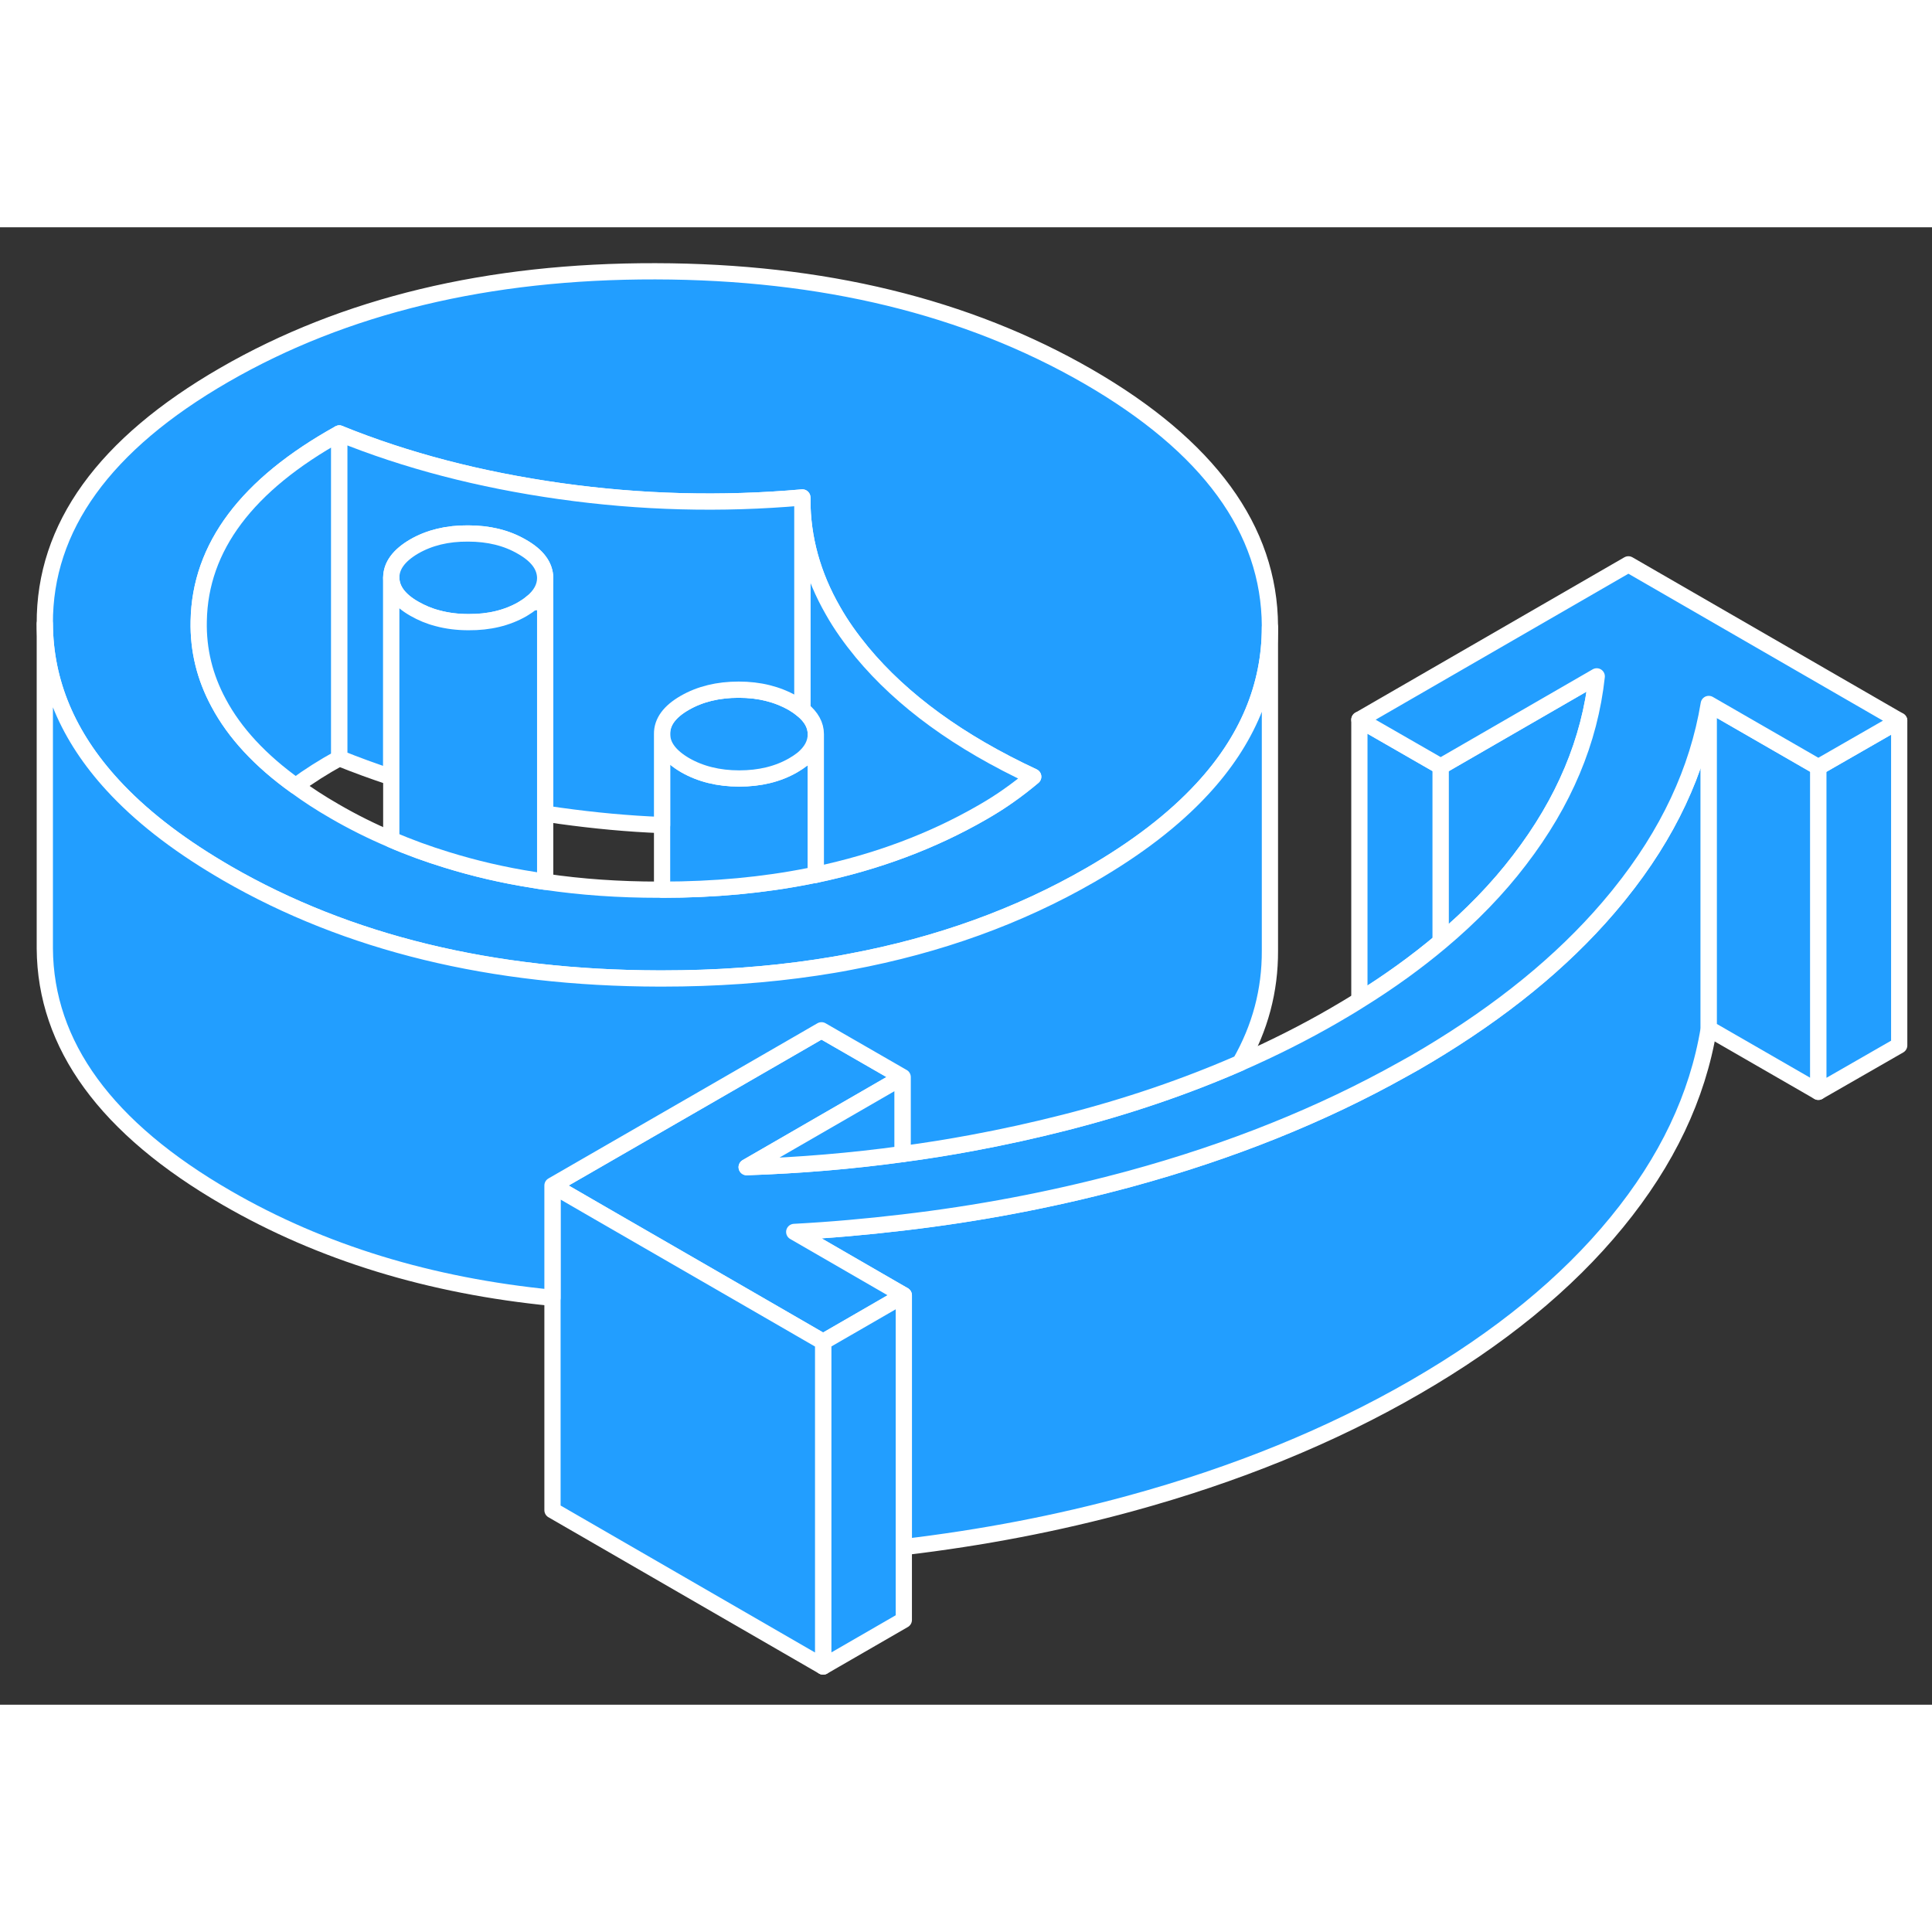 <svg width="48" height="48" viewBox="0 0 119 91" fill="#229EFF" xmlns="http://www.w3.org/2000/svg" stroke-width="1px" stroke-linecap="round" stroke-linejoin="round"><rect x="0" y="0" width="119" height="91" fill="#333333" stroke="none"/><path d="M55.6 65.74V65.82L55.67 65.78L55.6 65.74Z" stroke="white" stroke-linejoin="round"/><path d="M67 9.18C59.55 4.89 50.68 2.73 40.37 2.71C30.07 2.69 21.22 4.82 13.82 9.09C6.42 13.36 2.73 18.47 2.76 24.42C2.78 28.04 4.18 31.36 6.95 34.37C8.62 36.19 10.8 37.9 13.49 39.5C13.65 39.6 13.81 39.69 13.98 39.79C21.43 44.09 30.3 46.25 40.61 46.27H40.78C44.09 46.27 47.24 46.05 50.25 45.6C50.97 45.49 51.67 45.38 52.37 45.24C57.82 44.22 62.75 42.44 67.17 39.89C70.01 38.25 72.29 36.5 74.04 34.61C76.83 31.6 78.22 28.27 78.22 24.63V24.56C78.19 18.61 74.45 13.48 67 9.18ZM62.15 34.99C61.66 35.34 61.11 35.69 60.5 36.04C57.43 37.81 54.01 39.09 50.25 39.88C50.11 39.9 49.97 39.93 49.82 39.96C47 40.52 43.99 40.8 40.78 40.8H40.58C38.14 40.8 35.8 40.64 33.58 40.31C33.34 40.28 33.11 40.24 32.88 40.2C31.01 39.91 29.22 39.49 27.51 38.96C26.34 38.6 25.2 38.19 24.1 37.71C22.89 37.2 21.73 36.62 20.61 35.97C19.74 35.47 18.94 34.95 18.21 34.41C16.03 32.85 14.45 31.14 13.47 29.3C12.61 27.71 12.2 26.03 12.24 24.25C12.32 19.7 15.21 15.86 20.9 12.7C25.01 14.37 29.54 15.55 34.5 16.25C39.47 16.95 44.44 17.08 49.42 16.64V16.76C49.42 19.14 50.05 21.43 51.31 23.62C51.8 24.49 52.4 25.33 53.09 26.17C55.57 29.16 59.09 31.72 63.64 33.84C63.15 34.25 62.65 34.64 62.15 34.99Z" stroke="white" stroke-linejoin="round"/><path d="M20.9 12.7V32.7C19.92 33.24 19.02 33.81 18.21 34.41C16.03 32.85 14.45 31.14 13.47 29.3C12.61 27.71 12.2 26.03 12.24 24.25C12.32 19.7 15.21 15.86 20.9 12.7Z" stroke="white" stroke-linejoin="round"/><path d="M50.25 31.22V39.88C50.11 39.9 49.97 39.93 49.82 39.96C47 40.52 43.99 40.8 40.78 40.8V31.21C40.78 31.94 41.26 32.58 42.2 33.13C43.14 33.67 44.25 33.95 45.53 33.95C46.81 33.95 47.91 33.68 48.85 33.14C49.06 33.02 49.25 32.89 49.42 32.76C49.98 32.3 50.25 31.79 50.25 31.22Z" stroke="white" stroke-linejoin="round"/><path d="M50.25 31.221C50.25 31.791 49.98 32.3 49.42 32.761C49.25 32.891 49.06 33.02 48.85 33.141C47.91 33.681 46.8 33.95 45.53 33.95C44.26 33.95 43.14 33.67 42.2 33.13C41.26 32.581 40.78 31.941 40.78 31.21C40.77 30.471 41.24 29.831 42.18 29.291C43.12 28.75 44.22 28.48 45.5 28.48C46.78 28.48 47.88 28.761 48.83 29.3C49.05 29.43 49.25 29.57 49.42 29.71C49.97 30.16 50.25 30.66 50.25 31.221Z" stroke="white" stroke-linejoin="round"/><path d="M63.64 33.84C63.15 34.25 62.65 34.64 62.15 34.99C61.66 35.34 61.11 35.69 60.5 36.04C57.43 37.81 54.01 39.09 50.25 39.88V31.22C50.25 30.66 49.97 30.16 49.42 29.71V16.76C49.42 19.14 50.05 21.43 51.31 23.62C51.8 24.49 52.4 25.33 53.09 26.17C55.57 29.16 59.09 31.72 63.64 33.84Z" stroke="white" stroke-linejoin="round"/><path d="M49.42 16.64V29.71C49.25 29.57 49.05 29.43 48.83 29.3C47.88 28.76 46.77 28.48 45.5 28.48C44.23 28.48 43.12 28.75 42.18 29.29C41.24 29.83 40.77 30.47 40.78 31.21V36.82C38.68 36.74 36.59 36.54 34.5 36.25C34.19 36.21 33.88 36.16 33.58 36.11V21.6C33.57 20.86 33.1 20.22 32.15 19.68C31.21 19.13 30.1 18.86 28.83 18.86C27.55 18.85 26.45 19.12 25.51 19.66C24.57 20.21 24.1 20.85 24.1 21.58V33.87C23.01 33.51 21.94 33.12 20.9 32.7V12.7C25.01 14.37 29.54 15.55 34.5 16.25C39.47 16.95 44.44 17.08 49.42 16.64Z" stroke="white" stroke-linejoin="round"/><path d="M33.58 21.6C33.58 22.16 33.3 22.67 32.75 23.12C32.59 23.26 32.4 23.39 32.18 23.52C31.24 24.06 30.13 24.33 28.86 24.32C28.17 24.32 27.54 24.24 26.95 24.08C26.44 23.95 25.97 23.75 25.53 23.5C24.58 22.96 24.11 22.32 24.1 21.58C24.1 20.85 24.57 20.21 25.51 19.66C26.45 19.12 27.55 18.85 28.83 18.86C30.1 18.86 31.21 19.13 32.15 19.68C33.1 20.22 33.57 20.86 33.58 21.6Z" stroke="white" stroke-linejoin="round"/><path d="M33.58 23.03V40.31C33.34 40.28 33.11 40.24 32.88 40.2C31.01 39.91 29.22 39.49 27.51 38.96C26.34 38.6 25.2 38.19 24.1 37.71V21.58C24.11 22.32 24.58 22.96 25.53 23.5C25.97 23.75 26.44 23.95 26.95 24.08C27.54 24.24 28.17 24.32 28.86 24.32C30.13 24.33 31.24 24.06 32.18 23.52C32.4 23.39 32.59 23.26 32.75 23.12C33.02 23.09 33.3 23.06 33.58 23.03Z" stroke="white" stroke-linejoin="round"/><path d="M88.74 33.21V44C87.24 45.26 85.57 46.47 83.73 47.61V30.33L88.74 33.21Z" stroke="white" stroke-linejoin="round"/><path d="M105.25 29.36V49.36C104.56 53.55 102.67 57.52 99.58 61.29C96.5 65.06 92.36 68.44 87.17 71.44C81.98 74.44 76.12 76.83 69.6 78.61C65.13 79.83 60.49 80.72 55.67 81.29V65.78L55.6 65.74L54.11 64.88L48.92 61.88C51.18 61.76 53.41 61.56 55.6 61.3C60.23 60.76 64.69 59.91 69 58.77C69.2 58.72 69.4 58.66 69.6 58.61C75.8 56.92 81.4 54.67 86.4 51.87C86.66 51.73 86.91 51.59 87.17 51.44C87.7 51.13 88.23 50.82 88.74 50.5C93.2 47.74 96.82 44.67 99.58 41.29C99.64 41.22 99.69 41.15 99.75 41.08C102.74 37.37 104.57 33.47 105.25 29.36Z" stroke="white" stroke-linejoin="round"/><path d="M112 33.25V53.25L105.25 49.36V29.36L112 33.25Z" stroke="white" stroke-linejoin="round"/><path d="M116.98 30.39V50.39L112 53.25V33.25L116.98 30.39Z" stroke="white" stroke-linejoin="round"/><path d="M98.35 27.66C97.92 31.63 96.34 35.4 93.59 38.98C92.24 40.75 90.62 42.42 88.74 44V33.21L98.35 27.66Z" stroke="white" stroke-linejoin="round"/><path d="M116.98 30.39L112 33.25L105.25 29.36C104.57 33.47 102.74 37.37 99.75 41.08C99.69 41.15 99.64 41.22 99.58 41.29C96.82 44.67 93.2 47.74 88.74 50.5C88.23 50.82 87.7 51.13 87.17 51.44C86.91 51.59 86.66 51.73 86.4 51.87C81.4 54.67 75.8 56.92 69.6 58.61C69.4 58.66 69.2 58.72 69 58.77C64.69 59.91 60.23 60.76 55.6 61.3C53.41 61.56 51.18 61.76 48.92 61.88L54.11 64.88L55.6 65.74V65.82L50.7 68.65L46.22 66.06L36.88 60.67L34.03 59.02L43.36 53.64L49.7 49.98L50.25 49.66L50.6 49.46L55.6 52.34L45.99 57.89C49.27 57.78 52.48 57.51 55.6 57.08C57.04 56.89 58.46 56.66 59.86 56.4C61.8 56.04 63.71 55.62 65.59 55.14C69.44 54.16 73.04 52.93 76.38 51.47C78.41 50.58 80.34 49.61 82.17 48.55C82.7 48.24 83.23 47.93 83.73 47.61C85.57 46.47 87.24 45.26 88.74 44C90.62 42.42 92.24 40.75 93.59 38.98C96.34 35.4 97.92 31.63 98.35 27.66L88.74 33.21L83.73 30.33L100.3 20.76L116.98 30.39Z" stroke="white" stroke-linejoin="round"/><path d="M55.67 65.78V85.78L50.7 88.65V68.65L55.6 65.82L55.67 65.78Z" stroke="white" stroke-linejoin="round"/><path d="M50.7 68.65V88.65L34.03 79.02V59.02L36.88 60.67L46.22 66.061L50.7 68.65Z" stroke="white" stroke-linejoin="round"/><path d="M55.6 52.34V57.08C52.48 57.51 49.27 57.78 45.99 57.89L55.6 52.34Z" stroke="white" stroke-linejoin="round"/><path d="M78.22 24.63V44.56C78.23 47.01 77.62 49.31 76.38 51.47C73.04 52.93 69.44 54.16 65.59 55.14C63.71 55.62 61.8 56.04 59.86 56.4C58.46 56.66 57.04 56.89 55.6 57.08V52.34L50.6 49.46L50.25 49.66L49.7 49.98L43.36 53.64L34.03 59.02V65.94C26.47 65.2 19.79 63.15 13.98 59.79C6.54 55.5 2.8 50.37 2.76 44.42V24.42C2.78 28.04 4.18 31.36 6.95 34.37C8.62 36.19 10.8 37.9 13.49 39.5C13.65 39.6 13.81 39.69 13.98 39.79C21.43 44.09 30.3 46.25 40.61 46.27H40.78C44.09 46.27 47.24 46.05 50.25 45.6C50.97 45.49 51.67 45.38 52.37 45.24C57.82 44.22 62.75 42.44 67.17 39.89C70.01 38.25 72.29 36.5 74.04 34.61C76.83 31.6 78.22 28.27 78.22 24.63Z" stroke="white" stroke-linejoin="round"/></svg>